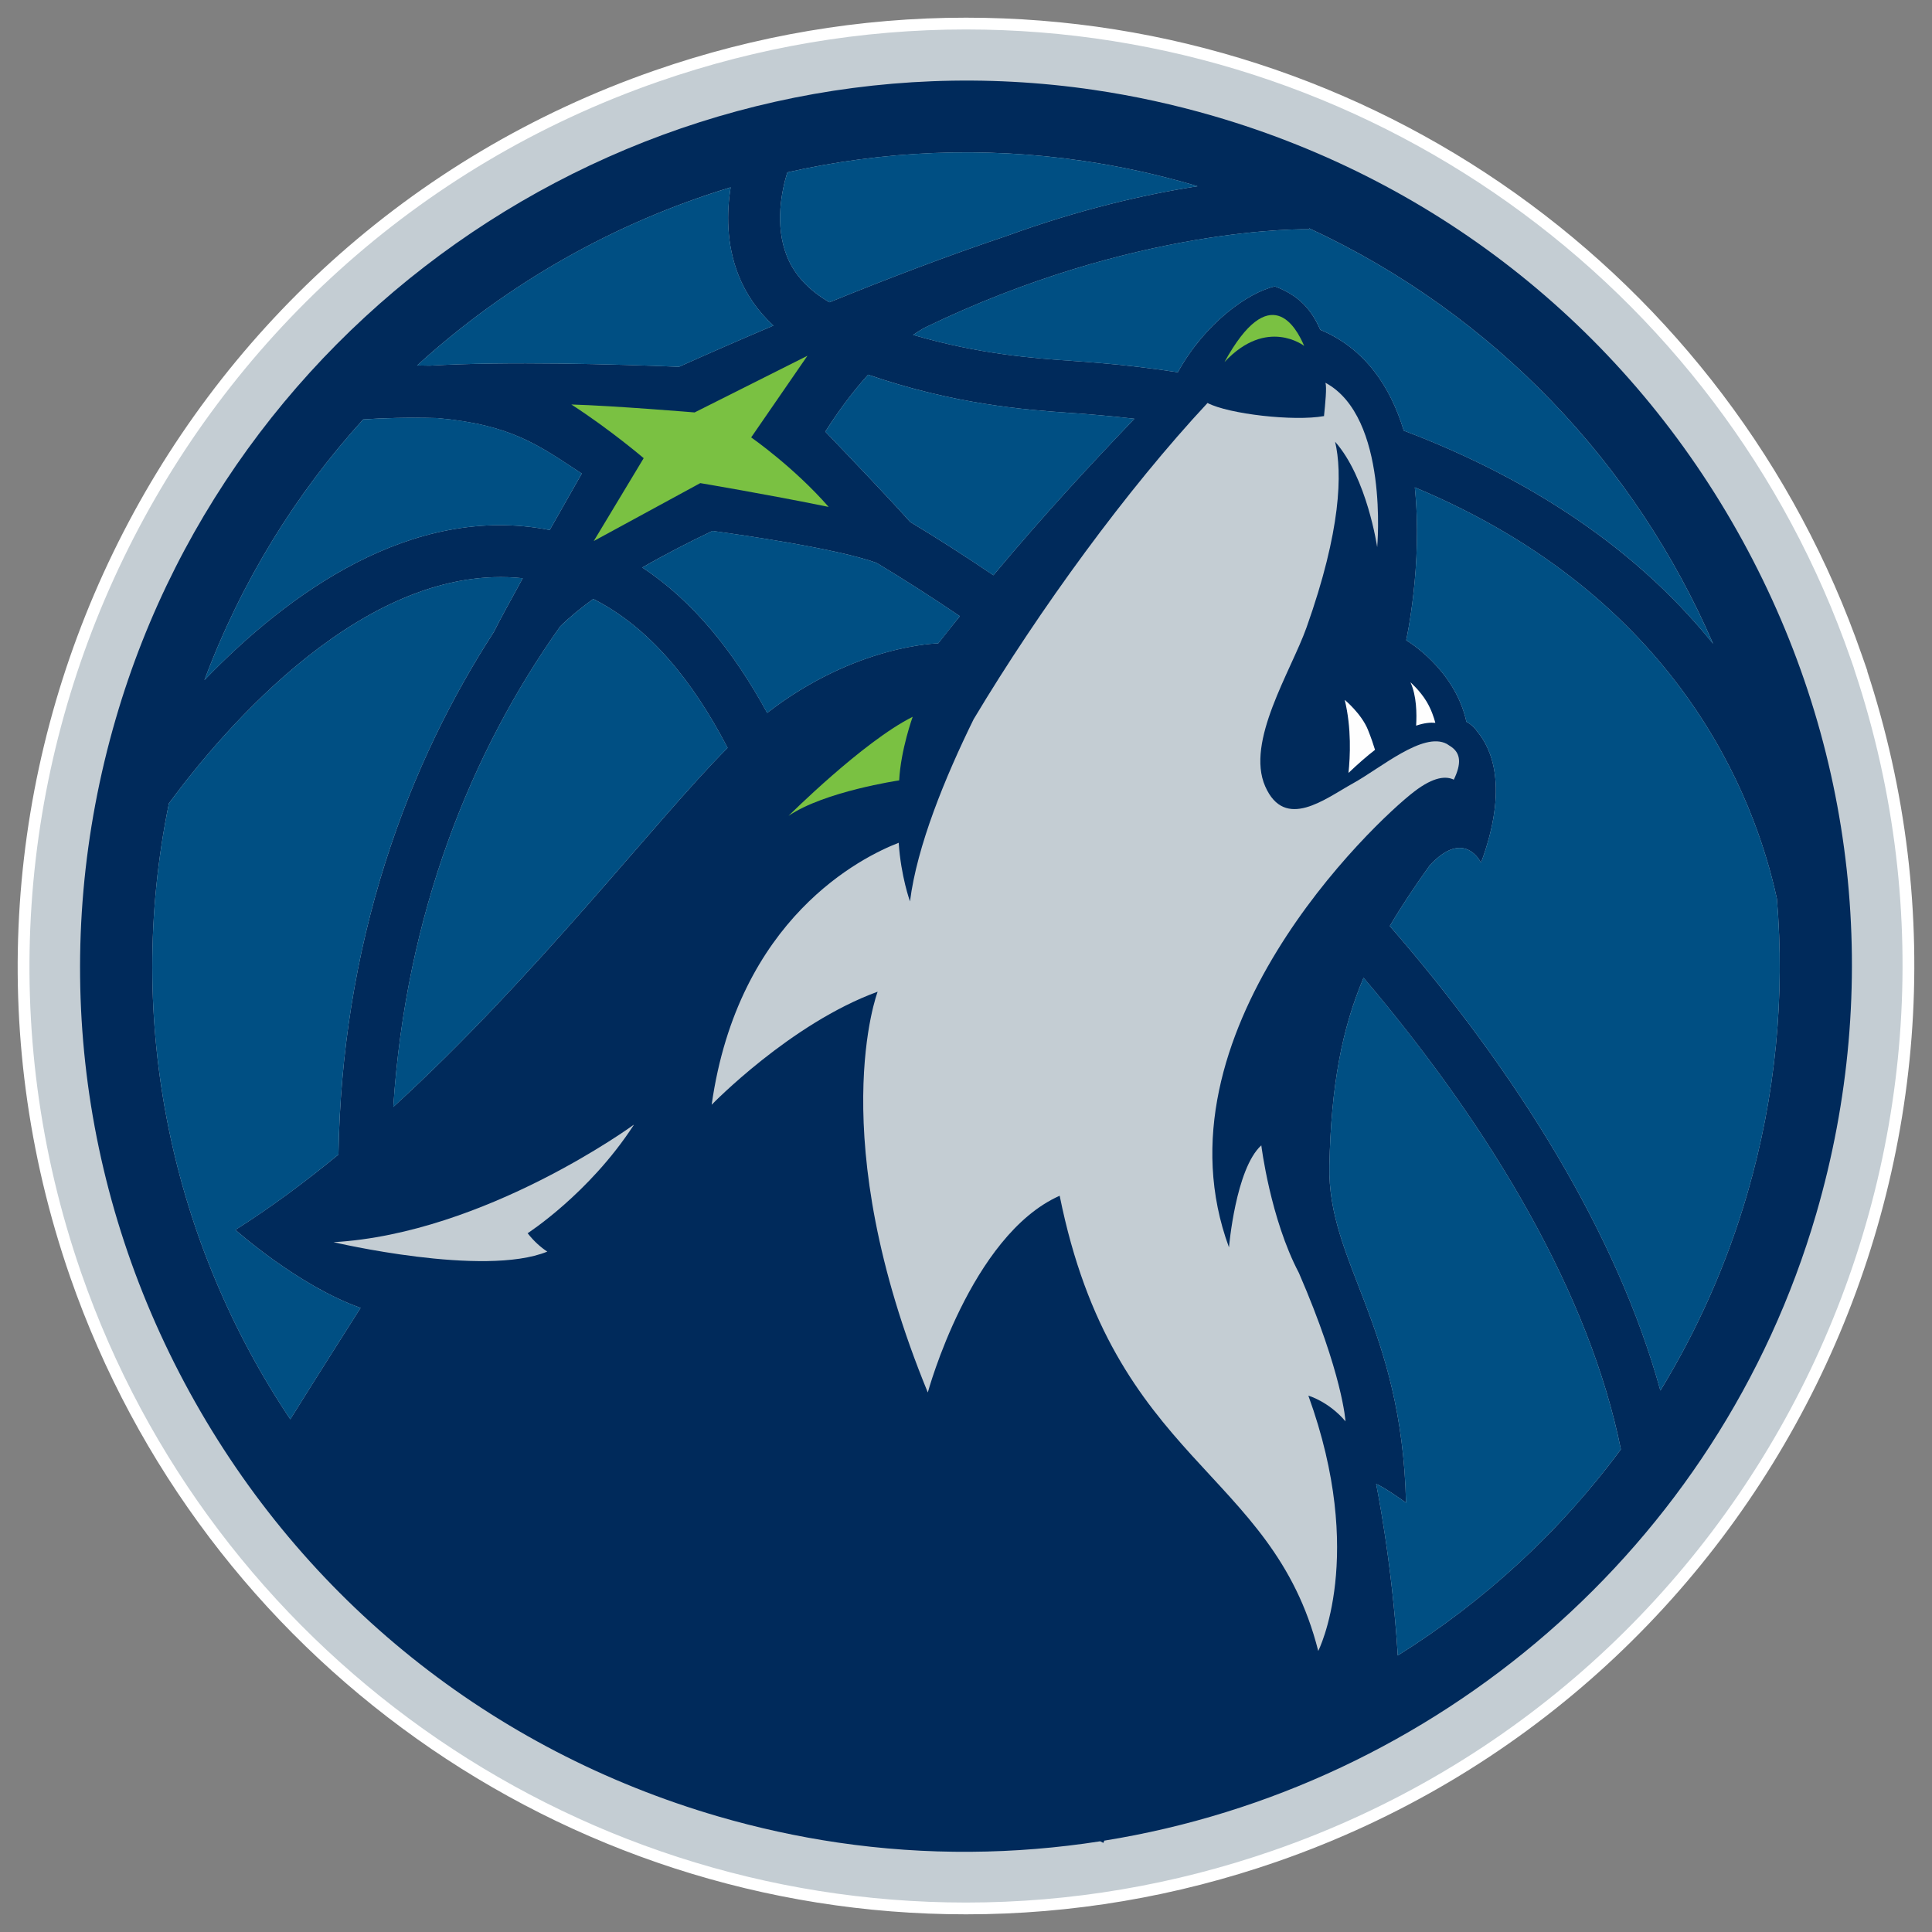 <?xml version="1.0" encoding="UTF-8"?>
<svg width="82px" height="82px" viewBox="0 0 82 82" version="1.1" xmlns="http://www.w3.org/2000/svg" xmlns:xlink="http://www.w3.org/1999/xlink">
    <rect x="0" y="0" width="82" height="82" fill="#808080" stroke="none"/>
    <title>56C6917D-A85B-45F2-850F-87C52B2225AF</title>
    <g id="Specifications" stroke="none" stroke-width="1" fill="none" fill-rule="evenodd">
        <g id="Teams" transform="translate(-623, -596)">
            <g id="Group-6-Copy-3" transform="translate(624, 512)">
                <g id="Group-3" transform="translate(0, 48)">
                    <g id="Group" transform="translate(0, 37)">
                        <rect id="Rectangle" fill-rule="nonzero" x="0" y="0" width="80" height="80" rx="20"></rect>
                        <g id="Group-2">
                            <path d="M40,80 C22.989,80 7.804,69.196 2.214,53.116 C-5.016,32.285 6.049,9.453 26.881,2.223 C31.129,0.747 35.543,0 40,0 C57.015,0 72.199,10.803 77.785,26.882 L77.975,27.426 L77.97,27.432 C84.823,48.112 73.773,70.609 53.125,77.776 C48.873,79.253 44.458,80 40,80 Z" id="Path" fill="#C4CDD3" fill-rule="nonzero"></path>
                            <path d="M40,80 C22.989,80 7.804,69.196 2.214,53.116 C-5.016,32.285 6.049,9.453 26.881,2.223 C31.129,0.747 35.543,0 40,0 C57.015,0 72.199,10.803 77.785,26.882 L77.975,27.426 L77.97,27.432 C84.823,48.112 73.773,70.609 53.125,77.776 C48.873,79.253 44.458,80 40,80" id="Path" stroke="#FFFFFF" stroke-width="0.5"></path>
                            <path d="M73.16,49.665 C72.284,52.674 71.029,55.468 69.472,58.02 C67.641,51.396 63.419,44.555 57.987,38.304 C58.476,37.471 59.037,36.631 59.678,35.735 C61.161,34.126 61.859,35.619 61.859,35.619 C63.049,32.391 62.292,30.766 61.716,30.071 C61.5,29.752 61.24,29.637 61.24,29.637 C60.741,27.367 58.683,26.175 58.683,26.175 C58.683,26.175 59.392,22.986 59.049,19.685 C70.175,24.331 73.462,32.737 74.418,37.148 C74.76,41.249 74.379,45.479 73.16,49.665 Z M58.326,69.264 C58.078,65.236 57.408,61.981 57.408,61.981 C57.77,62.128 58.676,62.78 58.676,62.78 C58.504,55.245 55.336,52.592 55.423,48.483 C55.495,45.042 55.965,42.649 56.873,40.499 C62.371,46.973 66.477,53.99 67.795,60.513 C65.195,64.035 61.966,66.986 58.326,69.264 Z M6.171,33.093 C8.51,29.922 14.537,22.833 21.187,23.543 C20.662,24.491 20.219,25.307 19.956,25.829 C18.212,28.525 16.577,31.759 15.361,35.585 C14.095,39.57 13.436,43.717 13.365,48.002 C11.948,49.169 10.486,50.252 8.991,51.199 C8.991,51.199 11.654,53.575 14.304,54.51 C14.304,54.51 12.483,57.372 11.321,59.239 C6.322,51.775 4.254,42.421 6.171,33.093 Z M14.415,16.801 C15.178,16.749 16.263,16.709 17.561,16.745 C20.716,17.028 21.86,17.898 23.692,19.1 C23.237,19.897 22.783,20.696 22.332,21.495 C16.466,20.348 11.187,24.223 7.676,27.865 C9.244,23.679 11.552,19.952 14.415,16.801 Z M30.01,6.952 C29.842,8.01 29.822,9.347 30.336,10.661 C30.662,11.49 31.164,12.208 31.825,12.82 C30.308,13.463 28.942,14.063 27.819,14.568 C25.159,14.46 20.504,14.326 17.235,14.52 C17.058,14.517 16.871,14.51 16.704,14.51 C20.519,11.031 25.076,8.45 30.01,6.952 L30.01,6.952 Z M32.417,6.315 C36.466,5.4 40.718,5.203 44.993,5.832 C46.547,6.06 48.103,6.399 49.654,6.851 C49.712,6.868 49.768,6.888 49.826,6.905 C47.647,7.241 44.842,7.876 41.684,9.028 C39.185,9.865 36.591,10.858 34.204,11.83 C33.334,11.323 32.716,10.672 32.397,9.868 C31.868,8.534 32.184,7.068 32.417,6.315 Z M41.163,23.415 C39.987,22.62 38.807,21.861 37.63,21.152 C36.746,20.158 34.963,18.294 34.029,17.321 C34.489,16.593 35.102,15.725 35.845,14.903 C39.489,16.16 42.513,16.395 44.415,16.524 C44.785,16.55 45.115,16.571 45.401,16.6 L45.676,16.623 C46.178,16.665 46.662,16.72 47.147,16.773 C45.321,18.686 43.4,20.74 41.163,23.415 Z M29.881,30.741 C26.821,33.814 21.767,40.438 15.693,45.981 C16.222,37.81 18.982,30.925 22.778,25.586 C23.178,25.192 23.654,24.802 24.18,24.422 C26.548,25.615 28.405,27.894 29.881,30.741 Z M31.561,29.257 C30.151,26.67 28.418,24.504 26.261,23.087 C27.258,22.511 28.293,21.985 29.239,21.534 C30.593,21.718 34.542,22.292 36.197,22.887 C37.377,23.594 38.559,24.353 39.739,25.153 C39.437,25.526 39.132,25.908 38.82,26.306 C38.82,26.306 35.319,26.349 31.561,29.257 Z M54.563,8.731 L54.565,8.69 C62.43,12.336 68.42,18.716 71.709,26.323 C68.108,21.849 63.234,19.04 58.581,17.278 C58.019,15.432 56.956,13.801 55.037,12.998 C54.663,12.141 54.139,11.542 53.111,11.156 C51.979,11.408 50.134,12.721 48.991,14.8 C47.749,14.61 46.681,14.493 45.861,14.423 L45.611,14.401 C45.309,14.372 44.957,14.349 44.565,14.321 C42.896,14.207 40.571,14.04 37.755,13.215 C37.908,13.111 38.063,13.012 38.222,12.92 C47.207,8.563 54.467,8.729 54.563,8.731 Z M72.946,21.923 C68.114,13.123 60.146,6.731 50.506,3.924 C48.845,3.441 47.14,3.068 45.441,2.818 L45.44,2.818 L45.437,2.817 C26.987,0.1 9.134,11.572 3.914,29.504 C1.107,39.143 2.222,49.297 7.053,58.098 C11.885,66.899 19.854,73.29 29.492,76.097 C31.155,76.581 32.86,76.954 34.561,77.204 C38.333,77.759 42.076,77.713 45.696,77.15 C45.741,77.171 45.784,77.197 45.829,77.218 L45.872,77.122 C59.881,74.87 71.948,64.725 76.086,50.517 C78.892,40.879 77.777,30.724 72.946,21.923 Z" id="Shape" fill="#002A5B" fill-rule="nonzero"></path>
                            <path d="M34.204,11.83 C36.591,10.858 39.184,9.865 41.684,9.028 C44.841,7.876 47.646,7.241 49.827,6.905 C49.768,6.888 49.713,6.867 49.655,6.851 C48.103,6.399 46.548,6.061 44.993,5.833 C40.718,5.203 36.465,5.4 32.418,6.315 C32.184,7.068 31.868,8.534 32.397,9.868 C32.716,10.673 33.334,11.323 34.204,11.83 Z M15.36,35.585 C16.577,31.758 18.213,28.525 19.955,25.829 C20.22,25.307 20.661,24.49 21.187,23.543 C14.538,22.833 8.51,29.922 6.171,33.093 C4.254,42.421 6.323,51.775 11.321,59.24 C12.483,57.372 14.304,54.51 14.304,54.51 C11.654,53.575 8.991,51.2 8.991,51.2 C10.487,50.252 11.949,49.169 13.364,48.002 C13.436,43.717 14.095,39.57 15.36,35.585 L15.36,35.585 Z M16.704,14.51 C16.871,14.511 17.058,14.517 17.233,14.52 C20.504,14.326 25.158,14.46 27.819,14.568 C28.943,14.063 30.308,13.463 31.825,12.82 C31.164,12.207 30.663,11.49 30.337,10.661 C29.822,9.347 29.843,8.01 30.01,6.953 C25.075,8.449 20.519,11.031 16.704,14.51 L16.704,14.51 Z M58.327,69.263 C61.967,66.986 65.196,64.036 67.794,60.513 C66.477,53.989 62.371,46.973 56.874,40.498 C55.965,42.649 55.494,45.042 55.423,48.483 C55.337,52.593 58.504,55.246 58.676,62.78 C58.676,62.78 57.769,62.128 57.407,61.982 C57.407,61.982 58.078,65.235 58.327,69.263 Z M29.239,21.533 C28.294,21.984 27.258,22.511 26.261,23.088 C28.418,24.503 30.151,26.671 31.56,29.258 C35.318,26.349 38.82,26.307 38.82,26.307 C39.133,25.908 39.437,25.527 39.738,25.152 C38.561,24.354 37.377,23.594 36.197,22.887 C34.542,22.293 30.593,21.718 29.239,21.533 Z M47.148,16.773 C46.662,16.72 46.178,16.666 45.676,16.623 L45.401,16.6 C45.115,16.571 44.785,16.549 44.415,16.525 C42.512,16.394 39.489,16.161 35.845,14.904 C35.102,15.724 34.49,16.593 34.03,17.322 C34.963,18.293 36.746,20.158 37.63,21.152 C38.808,21.861 39.987,22.62 41.162,23.416 C43.4,20.74 45.322,18.687 47.147,16.773" id="Shape" fill="#004F83" fill-rule="nonzero"></path>
                            <path d="M7.676,27.866 C11.186,24.223 16.466,20.348 22.332,21.495 C22.796,20.672 23.265,19.848 23.692,19.099 C21.86,17.897 20.716,17.027 17.561,16.744 C16.263,16.708 15.177,16.75 14.415,16.802 C11.552,19.952 9.244,23.68 7.676,27.866 Z M73.16,49.665 C74.379,45.479 74.76,41.249 74.418,37.148 C73.462,32.737 70.175,24.331 59.049,19.685 C59.392,22.986 58.683,26.175 58.683,26.175 C58.683,26.175 60.741,27.367 61.24,29.637 C61.24,29.637 61.5,29.752 61.716,30.071 C62.292,30.766 63.049,32.391 61.859,35.619 C61.859,35.619 61.161,34.126 59.678,35.735 C59.037,36.631 58.476,37.471 57.987,38.304 C63.419,44.554 67.641,51.396 69.471,58.02 C71.029,55.468 72.284,52.674 73.16,49.665" id="Shape" fill="#004F83" fill-rule="nonzero"></path>
                            <path d="M53.111,11.157 C54.138,11.542 54.663,12.141 55.039,12.998 C56.955,13.802 58.019,15.432 58.581,17.279 C63.234,19.04 68.109,21.848 71.708,26.323 C68.42,18.717 62.429,12.336 54.564,8.691 L54.563,8.732 C54.468,8.728 47.207,8.563 38.222,12.919 C38.063,13.012 37.908,13.111 37.755,13.216 C40.57,14.039 42.894,14.208 44.564,14.322 C44.958,14.349 45.308,14.373 45.611,14.402 L45.861,14.423 C46.679,14.492 47.748,14.609 48.991,14.8 C50.134,12.722 51.979,11.408 53.111,11.157 Z M29.882,30.741 C28.405,27.893 26.548,25.616 24.179,24.422 C23.654,24.803 23.178,25.193 22.778,25.585 C18.982,30.925 16.223,37.809 15.692,45.982 C21.767,40.438 26.819,33.813 29.882,30.741 Z" id="Shape" fill="#004F83" fill-rule="nonzero"></path>
                            <path d="M33.27,14.1 L30.882,17.565 C30.882,17.565 32.687,18.819 34.171,20.515 C31.574,19.984 28.722,19.505 28.722,19.505 L24.201,21.963 L26.32,18.446 C26.32,18.446 24.894,17.229 23.25,16.168 C25.053,16.22 28.481,16.505 28.481,16.505 L33.27,14.1 L33.27,14.1 Z M37.737,29.423 C37.737,29.423 37.231,30.822 37.164,32.122 C37.164,32.122 33.994,32.589 32.468,33.628 C32.468,33.628 35.633,30.474 37.737,29.423 Z" id="Shape" fill="#7AC142" fill-rule="nonzero"></path>
                            <path d="M59.105,29.799 C59.458,29.679 59.723,29.66 59.92,29.679 C59.861,29.455 59.751,29.117 59.554,28.785 C59.273,28.313 58.864,27.96 58.864,27.96 C59.127,28.523 59.135,29.301 59.105,29.799 L59.105,29.799 Z M56.234,31.806 C56.645,31.414 57.02,31.089 57.36,30.825 C57.298,30.621 57.202,30.327 57.058,29.971 C56.785,29.294 56.074,28.704 56.074,28.704 C56.368,29.908 56.305,31.13 56.234,31.806 Z" id="Shape" fill="#FEFEFE" fill-rule="nonzero"></path>
                            <path d="M22.229,52.122 C19.534,53.224 13.156,51.722 13.156,51.722 C19.599,51.352 25.901,46.736 25.901,46.736 C25.896,46.746 25.89,46.758 25.886,46.768 C23.997,49.666 21.394,51.342 21.394,51.342 C21.681,51.708 21.97,51.952 22.229,52.122 Z" id="Path" fill="#C4CDD3" fill-rule="nonzero"></path>
                            <path d="M54.353,13.682 C54.353,13.682 52.769,12.441 50.971,14.367 C52.897,10.857 54.01,12.869 54.353,13.682 Z" id="Path" fill="#7AC142" fill-rule="nonzero"></path>
                            <path d="M60.608,30.706 C60.608,30.706 60.442,30.593 60.407,30.574 C59.402,30.039 57.6,31.601 56.424,32.248 C55.249,32.896 53.536,34.275 52.699,32.375 C51.864,30.475 53.786,27.503 54.453,25.633 C55.923,21.499 55.976,19.065 55.666,17.749 C57.025,19.283 57.452,22.224 57.452,22.224 C57.452,22.224 57.957,16.7 55.256,15.246 C55.319,15.441 55.248,16.13 55.193,16.672 C55.193,16.672 55.188,16.665 55.185,16.661 C53.926,16.89 51.152,16.576 50.251,16.104 C46.84,19.762 43.122,24.853 40.323,29.528 C39.109,32.001 37.92,34.9 37.623,37.258 C37.623,37.258 37.236,36.192 37.144,34.77 C35.596,35.368 30.331,37.955 29.205,45.889 C29.205,45.889 32.551,42.436 36.25,41.091 C36.25,41.091 33.908,47.226 38.379,58.101 C38.379,58.101 40.19,51.433 43.976,49.751 C46.269,61.137 52.99,61.324 54.95,69.071 C54.95,69.071 57.004,65.058 54.531,58.236 C54.531,58.236 55.384,58.475 56.107,59.326 C56.107,59.326 55.994,57.331 54.129,53.026 C52.915,50.722 52.534,47.612 52.534,47.612 C51.442,48.601 51.162,51.942 51.162,51.942 C47.825,42.89 57.296,33.918 59.025,32.596 C59.869,31.948 60.389,31.937 60.704,32.092 C61.029,31.418 60.999,30.987 60.608,30.706" id="Path" fill="#C4CDD3" fill-rule="nonzero"></path>
                        </g>
                    </g>
                </g>
            </g>
        </g>
    </g>
</svg>